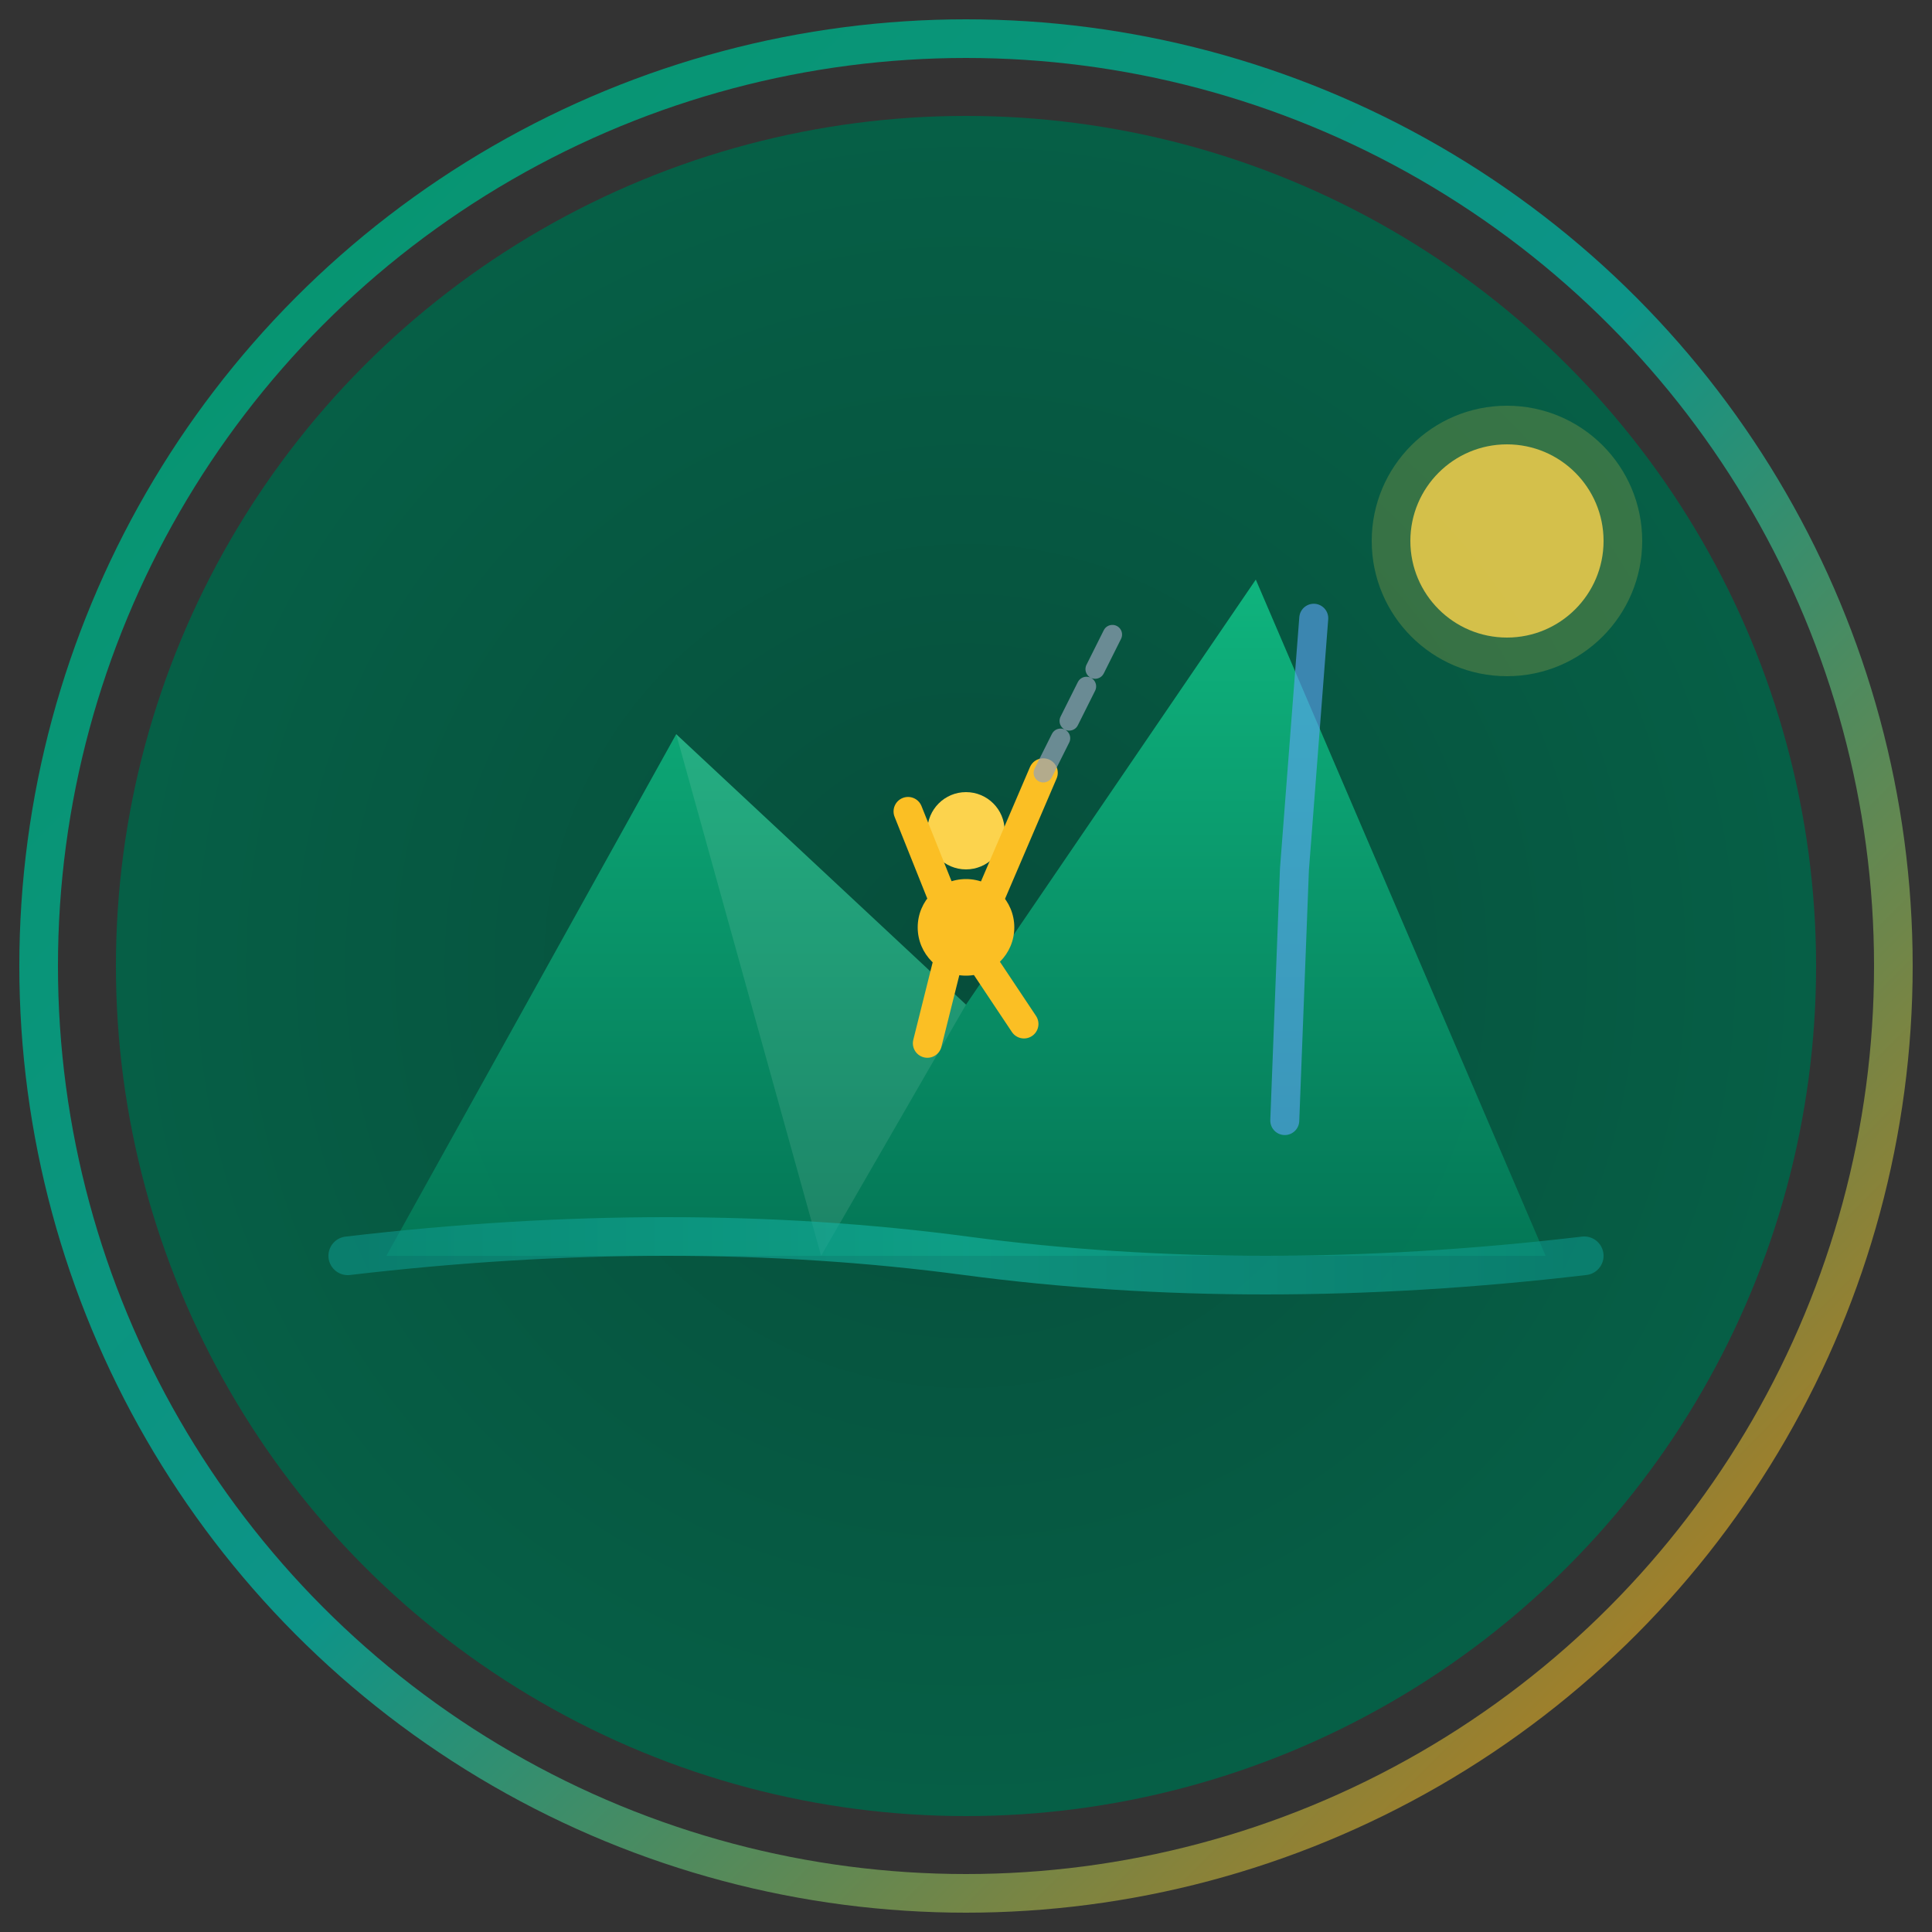 <svg width="32" height="32" viewBox="0 0 100 100" fill="none" xmlns="http://www.w3.org/2000/svg">
  <rect x="0" y="0" width="100" height="100" fill="#333333" stroke="none"/>
  <!-- Outer Ring -->
  <circle cx="50" cy="50" r="48" fill="none" stroke="url(#borderGradient)" stroke-width="2"/>
  
  <!-- Inner Background Circle -->
  <circle cx="50" cy="50" r="44" fill="url(#bgGradient)"/>

  <!-- Mountain Range -->
  <path d="M 20 65 L 35 38 L 50 52 L 65 30 L 80 65 Z" fill="url(#mountainGradient)" opacity="0.95"/>
  
  <!-- Mountain Highlight -->
  <path d="M 35 38 L 50 52 L 42.5 65 Z" fill="white" opacity="0.1"/>

  <!-- Climber -->
  <g transform="translate(50, 48)">
    <circle cx="0" cy="0" r="2.5" fill="#FBBF24"/>
    <circle cx="0" cy="-5" r="2" fill="#FCD34D"/>
    <line x1="-1" y1="-1" x2="-3" y2="-6" stroke="#FBBF24" stroke-width="1.5" stroke-linecap="round"/>
    <line x1="1" y1="-1" x2="4" y2="-8" stroke="#FBBF24" stroke-width="1.5" stroke-linecap="round"/>
    <line x1="-1" y1="2" x2="-2" y2="6" stroke="#FBBF24" stroke-width="1.5" stroke-linecap="round"/>
    <line x1="1" y1="2" x2="3" y2="5" stroke="#FBBF24" stroke-width="1.5" stroke-linecap="round"/>
    <line x1="4" y1="-8" x2="8" y2="-16" stroke="#94A3B8" stroke-width="1" stroke-linecap="round" stroke-dasharray="2,1" opacity="0.7"/>
  </g>

  <!-- Waterfall -->
  <path d="M 68 32 L 67 45 L 66.5 58" stroke="#60A5FA" stroke-width="1.5" stroke-linecap="round" opacity="0.6"/>

  <!-- Sun -->
  <circle cx="78" cy="28" r="5" fill="#FCD34D" opacity="0.8"/>
  <circle cx="78" cy="28" r="7" fill="#FCD34D" opacity="0.2"/>

  <!-- Base Ground Line -->
  <path d="M 18 65 Q 35 63 50 65 T 82 65" stroke="url(#groundGradient)" stroke-width="2" stroke-linecap="round" opacity="0.6"/>

  <defs>
    <linearGradient id="borderGradient" x1="0%" y1="0%" x2="100%" y2="100%">
      <stop offset="0%" stop-color="#059669"/>
      <stop offset="50%" stop-color="#0D9488"/>
      <stop offset="100%" stop-color="#D97706"/>
    </linearGradient>

    <radialGradient id="bgGradient" cx="50%" cy="50%">
      <stop offset="0%" stop-color="#064E3B"/>
      <stop offset="100%" stop-color="#065F46"/>
    </radialGradient>

    <linearGradient id="mountainGradient" x1="0%" y1="0%" x2="0%" y2="100%">
      <stop offset="0%" stop-color="#10B981"/>
      <stop offset="100%" stop-color="#047857"/>
    </linearGradient>

    <linearGradient id="groundGradient" x1="0%" y1="0%" x2="100%" y2="0%">
      <stop offset="0%" stop-color="#0D9488"/>
      <stop offset="50%" stop-color="#14B8A6"/>
      <stop offset="100%" stop-color="#0D9488"/>
    </linearGradient>
  </defs>
</svg>